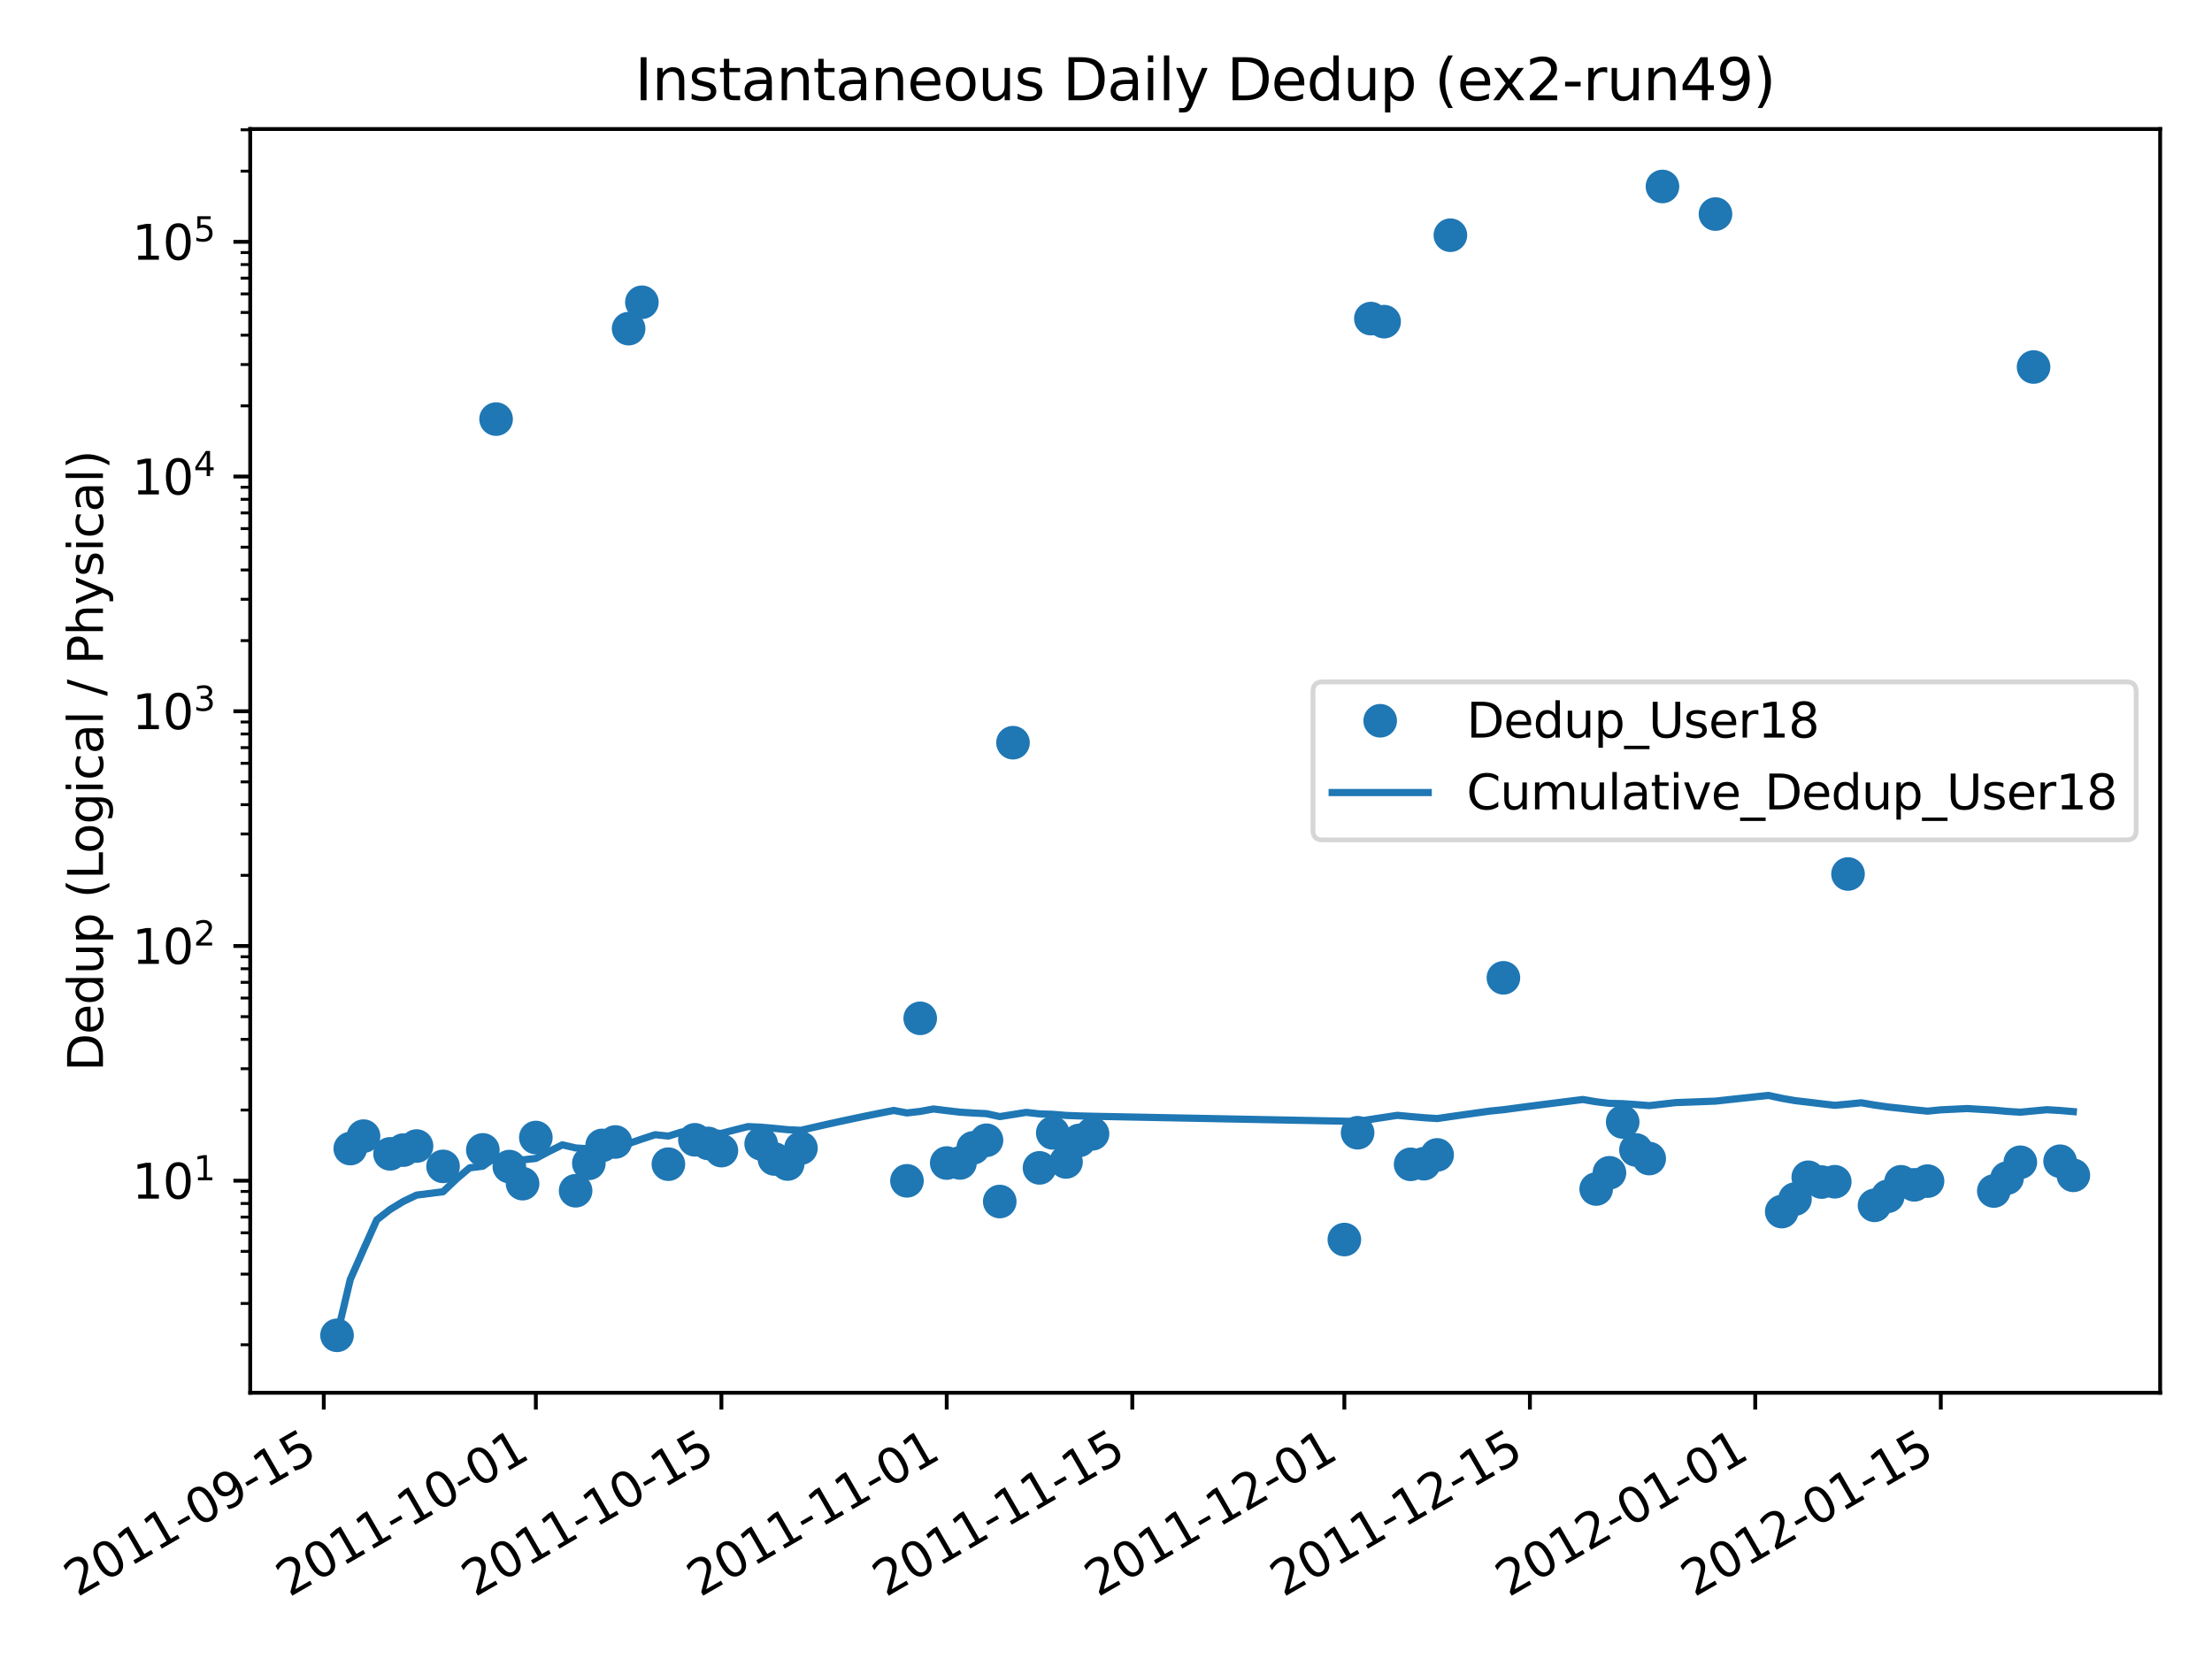 <?xml version="1.0" encoding="utf-8" standalone="no"?>
<!DOCTYPE svg PUBLIC "-//W3C//DTD SVG 1.1//EN"
  "http://www.w3.org/Graphics/SVG/1.1/DTD/svg11.dtd">
<svg height="345.6pt" version="1.1" viewBox="0 0 460.8 345.6" width="460.8pt" xmlns="http://www.w3.org/2000/svg" xmlns:xlink="http://www.w3.org/1999/xlink">
 <defs>
  <style type="text/css">*{stroke-linecap:butt;stroke-linejoin:round;}</style>
 </defs>
 <g id="figure_1">
  <g id="patch_1">
   <path d="M 0 345.6 
L 460.8 345.6 
L 460.8 0 
L 0 0 
z
" style="fill:#ffffff;"/>
  </g>
  <g id="axes_1">
   <g id="patch_2">
    <path d="M 52.124 290.135 
L 450 290.135 
L 450 26.88 
L 52.124 26.88 
z
" style="fill:#ffffff;"/>
   </g>
   <g id="matplotlib.axis_1">
    <g id="xtick_1">
     <g id="line2d_1">
      <defs>
       <path d="M 0 0 
L 0 3.5 
" id="m0514a6c8eb" style="stroke:#000000;stroke-width:0.8;"/>
      </defs>
      <g>
       <use style="stroke:#000000;stroke-width:0.8;" x="67.449" xlink:href="#m0514a6c8eb" y="290.135"/>
      </g>
     </g>
     <g id="text_1">
      <!-- 2011-09-15 -->
      <g transform="translate(16.079 332.774)rotate(-30)scale(0.1 -0.1)">
       <defs>
        <path d="M 1228 531 
L 3431 531 
L 3431 0 
L 469 0 
L 469 531 
Q 828 903 1448 1529 
Q 2069 2156 2228 2338 
Q 2531 2678 2651 2914 
Q 2772 3150 2772 3378 
Q 2772 3750 2511 3984 
Q 2250 4219 1831 4219 
Q 1534 4219 1204 4116 
Q 875 4013 500 3803 
L 500 4441 
Q 881 4594 1212 4672 
Q 1544 4750 1819 4750 
Q 2544 4750 2975 4387 
Q 3406 4025 3406 3419 
Q 3406 3131 3298 2873 
Q 3191 2616 2906 2266 
Q 2828 2175 2409 1742 
Q 1991 1309 1228 531 
z
" id="DejaVuSans-32" transform="scale(0.016)"/>
        <path d="M 2034 4250 
Q 1547 4250 1301 3770 
Q 1056 3291 1056 2328 
Q 1056 1369 1301 889 
Q 1547 409 2034 409 
Q 2525 409 2770 889 
Q 3016 1369 3016 2328 
Q 3016 3291 2770 3770 
Q 2525 4250 2034 4250 
z
M 2034 4750 
Q 2819 4750 3233 4129 
Q 3647 3509 3647 2328 
Q 3647 1150 3233 529 
Q 2819 -91 2034 -91 
Q 1250 -91 836 529 
Q 422 1150 422 2328 
Q 422 3509 836 4129 
Q 1250 4750 2034 4750 
z
" id="DejaVuSans-30" transform="scale(0.016)"/>
        <path d="M 794 531 
L 1825 531 
L 1825 4091 
L 703 3866 
L 703 4441 
L 1819 4666 
L 2450 4666 
L 2450 531 
L 3481 531 
L 3481 0 
L 794 0 
L 794 531 
z
" id="DejaVuSans-31" transform="scale(0.016)"/>
        <path d="M 313 2009 
L 1997 2009 
L 1997 1497 
L 313 1497 
L 313 2009 
z
" id="DejaVuSans-2d" transform="scale(0.016)"/>
        <path d="M 703 97 
L 703 672 
Q 941 559 1184 500 
Q 1428 441 1663 441 
Q 2288 441 2617 861 
Q 2947 1281 2994 2138 
Q 2813 1869 2534 1725 
Q 2256 1581 1919 1581 
Q 1219 1581 811 2004 
Q 403 2428 403 3163 
Q 403 3881 828 4315 
Q 1253 4750 1959 4750 
Q 2769 4750 3195 4129 
Q 3622 3509 3622 2328 
Q 3622 1225 3098 567 
Q 2575 -91 1691 -91 
Q 1453 -91 1209 -44 
Q 966 3 703 97 
z
M 1959 2075 
Q 2384 2075 2632 2365 
Q 2881 2656 2881 3163 
Q 2881 3666 2632 3958 
Q 2384 4250 1959 4250 
Q 1534 4250 1286 3958 
Q 1038 3666 1038 3163 
Q 1038 2656 1286 2365 
Q 1534 2075 1959 2075 
z
" id="DejaVuSans-39" transform="scale(0.016)"/>
        <path d="M 691 4666 
L 3169 4666 
L 3169 4134 
L 1269 4134 
L 1269 2991 
Q 1406 3038 1543 3061 
Q 1681 3084 1819 3084 
Q 2600 3084 3056 2656 
Q 3513 2228 3513 1497 
Q 3513 744 3044 326 
Q 2575 -91 1722 -91 
Q 1428 -91 1123 -41 
Q 819 9 494 109 
L 494 744 
Q 775 591 1075 516 
Q 1375 441 1709 441 
Q 2250 441 2565 725 
Q 2881 1009 2881 1497 
Q 2881 1984 2565 2268 
Q 2250 2553 1709 2553 
Q 1456 2553 1204 2497 
Q 953 2441 691 2322 
L 691 4666 
z
" id="DejaVuSans-35" transform="scale(0.016)"/>
       </defs>
       <use xlink:href="#DejaVuSans-32"/>
       <use x="63.623" xlink:href="#DejaVuSans-30"/>
       <use x="127.246" xlink:href="#DejaVuSans-31"/>
       <use x="190.869" xlink:href="#DejaVuSans-31"/>
       <use x="254.492" xlink:href="#DejaVuSans-2d"/>
       <use x="290.576" xlink:href="#DejaVuSans-30"/>
       <use x="354.199" xlink:href="#DejaVuSans-39"/>
       <use x="417.822" xlink:href="#DejaVuSans-2d"/>
       <use x="453.906" xlink:href="#DejaVuSans-31"/>
       <use x="517.529" xlink:href="#DejaVuSans-35"/>
      </g>
     </g>
    </g>
    <g id="xtick_2">
     <g id="line2d_2">
      <g>
       <use style="stroke:#000000;stroke-width:0.8;" x="111.626" xlink:href="#m0514a6c8eb" y="290.135"/>
      </g>
     </g>
     <g id="text_2">
      <!-- 2011-10-01 -->
      <g transform="translate(60.257 332.774)rotate(-30)scale(0.1 -0.1)">
       <use xlink:href="#DejaVuSans-32"/>
       <use x="63.623" xlink:href="#DejaVuSans-30"/>
       <use x="127.246" xlink:href="#DejaVuSans-31"/>
       <use x="190.869" xlink:href="#DejaVuSans-31"/>
       <use x="254.492" xlink:href="#DejaVuSans-2d"/>
       <use x="290.576" xlink:href="#DejaVuSans-31"/>
       <use x="354.199" xlink:href="#DejaVuSans-30"/>
       <use x="417.822" xlink:href="#DejaVuSans-2d"/>
       <use x="453.906" xlink:href="#DejaVuSans-30"/>
       <use x="517.529" xlink:href="#DejaVuSans-31"/>
      </g>
     </g>
    </g>
    <g id="xtick_3">
     <g id="line2d_3">
      <g>
       <use style="stroke:#000000;stroke-width:0.8;" x="150.282" xlink:href="#m0514a6c8eb" y="290.135"/>
      </g>
     </g>
     <g id="text_3">
      <!-- 2011-10-15 -->
      <g transform="translate(98.912 332.774)rotate(-30)scale(0.1 -0.1)">
       <use xlink:href="#DejaVuSans-32"/>
       <use x="63.623" xlink:href="#DejaVuSans-30"/>
       <use x="127.246" xlink:href="#DejaVuSans-31"/>
       <use x="190.869" xlink:href="#DejaVuSans-31"/>
       <use x="254.492" xlink:href="#DejaVuSans-2d"/>
       <use x="290.576" xlink:href="#DejaVuSans-31"/>
       <use x="354.199" xlink:href="#DejaVuSans-30"/>
       <use x="417.822" xlink:href="#DejaVuSans-2d"/>
       <use x="453.906" xlink:href="#DejaVuSans-31"/>
       <use x="517.529" xlink:href="#DejaVuSans-35"/>
      </g>
     </g>
    </g>
    <g id="xtick_4">
     <g id="line2d_4">
      <g>
       <use style="stroke:#000000;stroke-width:0.8;" x="197.221" xlink:href="#m0514a6c8eb" y="290.135"/>
      </g>
     </g>
     <g id="text_4">
      <!-- 2011-11-01 -->
      <g transform="translate(145.851 332.774)rotate(-30)scale(0.1 -0.1)">
       <use xlink:href="#DejaVuSans-32"/>
       <use x="63.623" xlink:href="#DejaVuSans-30"/>
       <use x="127.246" xlink:href="#DejaVuSans-31"/>
       <use x="190.869" xlink:href="#DejaVuSans-31"/>
       <use x="254.492" xlink:href="#DejaVuSans-2d"/>
       <use x="290.576" xlink:href="#DejaVuSans-31"/>
       <use x="354.199" xlink:href="#DejaVuSans-31"/>
       <use x="417.822" xlink:href="#DejaVuSans-2d"/>
       <use x="453.906" xlink:href="#DejaVuSans-30"/>
       <use x="517.529" xlink:href="#DejaVuSans-31"/>
      </g>
     </g>
    </g>
    <g id="xtick_5">
     <g id="line2d_5">
      <g>
       <use style="stroke:#000000;stroke-width:0.8;" x="235.876" xlink:href="#m0514a6c8eb" y="290.135"/>
      </g>
     </g>
     <g id="text_5">
      <!-- 2011-11-15 -->
      <g transform="translate(184.507 332.774)rotate(-30)scale(0.1 -0.1)">
       <use xlink:href="#DejaVuSans-32"/>
       <use x="63.623" xlink:href="#DejaVuSans-30"/>
       <use x="127.246" xlink:href="#DejaVuSans-31"/>
       <use x="190.869" xlink:href="#DejaVuSans-31"/>
       <use x="254.492" xlink:href="#DejaVuSans-2d"/>
       <use x="290.576" xlink:href="#DejaVuSans-31"/>
       <use x="354.199" xlink:href="#DejaVuSans-31"/>
       <use x="417.822" xlink:href="#DejaVuSans-2d"/>
       <use x="453.906" xlink:href="#DejaVuSans-31"/>
       <use x="517.529" xlink:href="#DejaVuSans-35"/>
      </g>
     </g>
    </g>
    <g id="xtick_6">
     <g id="line2d_6">
      <g>
       <use style="stroke:#000000;stroke-width:0.8;" x="280.054" xlink:href="#m0514a6c8eb" y="290.135"/>
      </g>
     </g>
     <g id="text_6">
      <!-- 2011-12-01 -->
      <g transform="translate(228.684 332.774)rotate(-30)scale(0.1 -0.1)">
       <use xlink:href="#DejaVuSans-32"/>
       <use x="63.623" xlink:href="#DejaVuSans-30"/>
       <use x="127.246" xlink:href="#DejaVuSans-31"/>
       <use x="190.869" xlink:href="#DejaVuSans-31"/>
       <use x="254.492" xlink:href="#DejaVuSans-2d"/>
       <use x="290.576" xlink:href="#DejaVuSans-31"/>
       <use x="354.199" xlink:href="#DejaVuSans-32"/>
       <use x="417.822" xlink:href="#DejaVuSans-2d"/>
       <use x="453.906" xlink:href="#DejaVuSans-30"/>
       <use x="517.529" xlink:href="#DejaVuSans-31"/>
      </g>
     </g>
    </g>
    <g id="xtick_7">
     <g id="line2d_7">
      <g>
       <use style="stroke:#000000;stroke-width:0.8;" x="318.709" xlink:href="#m0514a6c8eb" y="290.135"/>
      </g>
     </g>
     <g id="text_7">
      <!-- 2011-12-15 -->
      <g transform="translate(267.34 332.774)rotate(-30)scale(0.1 -0.1)">
       <use xlink:href="#DejaVuSans-32"/>
       <use x="63.623" xlink:href="#DejaVuSans-30"/>
       <use x="127.246" xlink:href="#DejaVuSans-31"/>
       <use x="190.869" xlink:href="#DejaVuSans-31"/>
       <use x="254.492" xlink:href="#DejaVuSans-2d"/>
       <use x="290.576" xlink:href="#DejaVuSans-31"/>
       <use x="354.199" xlink:href="#DejaVuSans-32"/>
       <use x="417.822" xlink:href="#DejaVuSans-2d"/>
       <use x="453.906" xlink:href="#DejaVuSans-31"/>
       <use x="517.529" xlink:href="#DejaVuSans-35"/>
      </g>
     </g>
    </g>
    <g id="xtick_8">
     <g id="line2d_8">
      <g>
       <use style="stroke:#000000;stroke-width:0.8;" x="365.648" xlink:href="#m0514a6c8eb" y="290.135"/>
      </g>
     </g>
     <g id="text_8">
      <!-- 2012-01-01 -->
      <g transform="translate(314.279 332.774)rotate(-30)scale(0.1 -0.1)">
       <use xlink:href="#DejaVuSans-32"/>
       <use x="63.623" xlink:href="#DejaVuSans-30"/>
       <use x="127.246" xlink:href="#DejaVuSans-31"/>
       <use x="190.869" xlink:href="#DejaVuSans-32"/>
       <use x="254.492" xlink:href="#DejaVuSans-2d"/>
       <use x="290.576" xlink:href="#DejaVuSans-30"/>
       <use x="354.199" xlink:href="#DejaVuSans-31"/>
       <use x="417.822" xlink:href="#DejaVuSans-2d"/>
       <use x="453.906" xlink:href="#DejaVuSans-30"/>
       <use x="517.529" xlink:href="#DejaVuSans-31"/>
      </g>
     </g>
    </g>
    <g id="xtick_9">
     <g id="line2d_9">
      <g>
       <use style="stroke:#000000;stroke-width:0.8;" x="404.304" xlink:href="#m0514a6c8eb" y="290.135"/>
      </g>
     </g>
     <g id="text_9">
      <!-- 2012-01-15 -->
      <g transform="translate(352.934 332.774)rotate(-30)scale(0.1 -0.1)">
       <use xlink:href="#DejaVuSans-32"/>
       <use x="63.623" xlink:href="#DejaVuSans-30"/>
       <use x="127.246" xlink:href="#DejaVuSans-31"/>
       <use x="190.869" xlink:href="#DejaVuSans-32"/>
       <use x="254.492" xlink:href="#DejaVuSans-2d"/>
       <use x="290.576" xlink:href="#DejaVuSans-30"/>
       <use x="354.199" xlink:href="#DejaVuSans-31"/>
       <use x="417.822" xlink:href="#DejaVuSans-2d"/>
       <use x="453.906" xlink:href="#DejaVuSans-31"/>
       <use x="517.529" xlink:href="#DejaVuSans-35"/>
      </g>
     </g>
    </g>
   </g>
   <g id="matplotlib.axis_2">
    <g id="ytick_1">
     <g id="line2d_10">
      <defs>
       <path d="M 0 0 
L -3.5 0 
" id="maf496b3018" style="stroke:#000000;stroke-width:0.8;"/>
      </defs>
      <g>
       <use style="stroke:#000000;stroke-width:0.8;" x="52.124" xlink:href="#maf496b3018" y="245.964"/>
      </g>
     </g>
     <g id="text_10">
      <!-- $\mathdefault{10^{1}}$ -->
      <g transform="translate(27.524 249.764)scale(0.1 -0.1)">
       <use transform="translate(0 0.684)" xlink:href="#DejaVuSans-31"/>
       <use transform="translate(63.623 0.684)" xlink:href="#DejaVuSans-30"/>
       <use transform="translate(128.203 38.966)scale(0.7)" xlink:href="#DejaVuSans-31"/>
      </g>
     </g>
    </g>
    <g id="ytick_2">
     <g id="line2d_11">
      <g>
       <use style="stroke:#000000;stroke-width:0.8;" x="52.124" xlink:href="#maf496b3018" y="197.066"/>
      </g>
     </g>
     <g id="text_11">
      <!-- $\mathdefault{10^{2}}$ -->
      <g transform="translate(27.524 200.866)scale(0.1 -0.1)">
       <use transform="translate(0 0.766)" xlink:href="#DejaVuSans-31"/>
       <use transform="translate(63.623 0.766)" xlink:href="#DejaVuSans-30"/>
       <use transform="translate(128.203 39.047)scale(0.7)" xlink:href="#DejaVuSans-32"/>
      </g>
     </g>
    </g>
    <g id="ytick_3">
     <g id="line2d_12">
      <g>
       <use style="stroke:#000000;stroke-width:0.8;" x="52.124" xlink:href="#maf496b3018" y="148.169"/>
      </g>
     </g>
     <g id="text_12">
      <!-- $\mathdefault{10^{3}}$ -->
      <g transform="translate(27.524 151.968)scale(0.1 -0.1)">
       <defs>
        <path d="M 2597 2516 
Q 3050 2419 3304 2112 
Q 3559 1806 3559 1356 
Q 3559 666 3084 287 
Q 2609 -91 1734 -91 
Q 1441 -91 1130 -33 
Q 819 25 488 141 
L 488 750 
Q 750 597 1062 519 
Q 1375 441 1716 441 
Q 2309 441 2620 675 
Q 2931 909 2931 1356 
Q 2931 1769 2642 2001 
Q 2353 2234 1838 2234 
L 1294 2234 
L 1294 2753 
L 1863 2753 
Q 2328 2753 2575 2939 
Q 2822 3125 2822 3475 
Q 2822 3834 2567 4026 
Q 2313 4219 1838 4219 
Q 1578 4219 1281 4162 
Q 984 4106 628 3988 
L 628 4550 
Q 988 4650 1302 4700 
Q 1616 4750 1894 4750 
Q 2613 4750 3031 4423 
Q 3450 4097 3450 3541 
Q 3450 3153 3228 2886 
Q 3006 2619 2597 2516 
z
" id="DejaVuSans-33" transform="scale(0.016)"/>
       </defs>
       <use transform="translate(0 0.766)" xlink:href="#DejaVuSans-31"/>
       <use transform="translate(63.623 0.766)" xlink:href="#DejaVuSans-30"/>
       <use transform="translate(128.203 39.047)scale(0.7)" xlink:href="#DejaVuSans-33"/>
      </g>
     </g>
    </g>
    <g id="ytick_4">
     <g id="line2d_13">
      <g>
       <use style="stroke:#000000;stroke-width:0.8;" x="52.124" xlink:href="#maf496b3018" y="99.271"/>
      </g>
     </g>
     <g id="text_13">
      <!-- $\mathdefault{10^{4}}$ -->
      <g transform="translate(27.524 103.07)scale(0.1 -0.1)">
       <defs>
        <path d="M 2419 4116 
L 825 1625 
L 2419 1625 
L 2419 4116 
z
M 2253 4666 
L 3047 4666 
L 3047 1625 
L 3713 1625 
L 3713 1100 
L 3047 1100 
L 3047 0 
L 2419 0 
L 2419 1100 
L 313 1100 
L 313 1709 
L 2253 4666 
z
" id="DejaVuSans-34" transform="scale(0.016)"/>
       </defs>
       <use transform="translate(0 0.684)" xlink:href="#DejaVuSans-31"/>
       <use transform="translate(63.623 0.684)" xlink:href="#DejaVuSans-30"/>
       <use transform="translate(128.203 38.966)scale(0.7)" xlink:href="#DejaVuSans-34"/>
      </g>
     </g>
    </g>
    <g id="ytick_5">
     <g id="line2d_14">
      <g>
       <use style="stroke:#000000;stroke-width:0.8;" x="52.124" xlink:href="#maf496b3018" y="50.373"/>
      </g>
     </g>
     <g id="text_14">
      <!-- $\mathdefault{10^{5}}$ -->
      <g transform="translate(27.524 54.172)scale(0.1 -0.1)">
       <use transform="translate(0 0.684)" xlink:href="#DejaVuSans-31"/>
       <use transform="translate(63.623 0.684)" xlink:href="#DejaVuSans-30"/>
       <use transform="translate(128.203 38.966)scale(0.7)" xlink:href="#DejaVuSans-35"/>
      </g>
     </g>
    </g>
    <g id="ytick_6">
     <g id="line2d_15">
      <defs>
       <path d="M 0 0 
L -2 0 
" id="mbe57deb50d" style="stroke:#000000;stroke-width:0.6;"/>
      </defs>
      <g>
       <use style="stroke:#000000;stroke-width:0.6;" x="52.124" xlink:href="#mbe57deb50d" y="280.142"/>
      </g>
     </g>
    </g>
    <g id="ytick_7">
     <g id="line2d_16">
      <g>
       <use style="stroke:#000000;stroke-width:0.6;" x="52.124" xlink:href="#mbe57deb50d" y="271.532"/>
      </g>
     </g>
    </g>
    <g id="ytick_8">
     <g id="line2d_17">
      <g>
       <use style="stroke:#000000;stroke-width:0.6;" x="52.124" xlink:href="#mbe57deb50d" y="265.423"/>
      </g>
     </g>
    </g>
    <g id="ytick_9">
     <g id="line2d_18">
      <g>
       <use style="stroke:#000000;stroke-width:0.6;" x="52.124" xlink:href="#mbe57deb50d" y="260.684"/>
      </g>
     </g>
    </g>
    <g id="ytick_10">
     <g id="line2d_19">
      <g>
       <use style="stroke:#000000;stroke-width:0.6;" x="52.124" xlink:href="#mbe57deb50d" y="256.812"/>
      </g>
     </g>
    </g>
    <g id="ytick_11">
     <g id="line2d_20">
      <g>
       <use style="stroke:#000000;stroke-width:0.6;" x="52.124" xlink:href="#mbe57deb50d" y="253.539"/>
      </g>
     </g>
    </g>
    <g id="ytick_12">
     <g id="line2d_21">
      <g>
       <use style="stroke:#000000;stroke-width:0.6;" x="52.124" xlink:href="#mbe57deb50d" y="250.703"/>
      </g>
     </g>
    </g>
    <g id="ytick_13">
     <g id="line2d_22">
      <g>
       <use style="stroke:#000000;stroke-width:0.6;" x="52.124" xlink:href="#mbe57deb50d" y="248.202"/>
      </g>
     </g>
    </g>
    <g id="ytick_14">
     <g id="line2d_23">
      <g>
       <use style="stroke:#000000;stroke-width:0.6;" x="52.124" xlink:href="#mbe57deb50d" y="231.245"/>
      </g>
     </g>
    </g>
    <g id="ytick_15">
     <g id="line2d_24">
      <g>
       <use style="stroke:#000000;stroke-width:0.6;" x="52.124" xlink:href="#mbe57deb50d" y="222.634"/>
      </g>
     </g>
    </g>
    <g id="ytick_16">
     <g id="line2d_25">
      <g>
       <use style="stroke:#000000;stroke-width:0.6;" x="52.124" xlink:href="#mbe57deb50d" y="216.525"/>
      </g>
     </g>
    </g>
    <g id="ytick_17">
     <g id="line2d_26">
      <g>
       <use style="stroke:#000000;stroke-width:0.6;" x="52.124" xlink:href="#mbe57deb50d" y="211.786"/>
      </g>
     </g>
    </g>
    <g id="ytick_18">
     <g id="line2d_27">
      <g>
       <use style="stroke:#000000;stroke-width:0.6;" x="52.124" xlink:href="#mbe57deb50d" y="207.914"/>
      </g>
     </g>
    </g>
    <g id="ytick_19">
     <g id="line2d_28">
      <g>
       <use style="stroke:#000000;stroke-width:0.6;" x="52.124" xlink:href="#mbe57deb50d" y="204.641"/>
      </g>
     </g>
    </g>
    <g id="ytick_20">
     <g id="line2d_29">
      <g>
       <use style="stroke:#000000;stroke-width:0.6;" x="52.124" xlink:href="#mbe57deb50d" y="201.805"/>
      </g>
     </g>
    </g>
    <g id="ytick_21">
     <g id="line2d_30">
      <g>
       <use style="stroke:#000000;stroke-width:0.6;" x="52.124" xlink:href="#mbe57deb50d" y="199.304"/>
      </g>
     </g>
    </g>
    <g id="ytick_22">
     <g id="line2d_31">
      <g>
       <use style="stroke:#000000;stroke-width:0.6;" x="52.124" xlink:href="#mbe57deb50d" y="182.347"/>
      </g>
     </g>
    </g>
    <g id="ytick_23">
     <g id="line2d_32">
      <g>
       <use style="stroke:#000000;stroke-width:0.6;" x="52.124" xlink:href="#mbe57deb50d" y="173.736"/>
      </g>
     </g>
    </g>
    <g id="ytick_24">
     <g id="line2d_33">
      <g>
       <use style="stroke:#000000;stroke-width:0.6;" x="52.124" xlink:href="#mbe57deb50d" y="167.627"/>
      </g>
     </g>
    </g>
    <g id="ytick_25">
     <g id="line2d_34">
      <g>
       <use style="stroke:#000000;stroke-width:0.6;" x="52.124" xlink:href="#mbe57deb50d" y="162.888"/>
      </g>
     </g>
    </g>
    <g id="ytick_26">
     <g id="line2d_35">
      <g>
       <use style="stroke:#000000;stroke-width:0.6;" x="52.124" xlink:href="#mbe57deb50d" y="159.016"/>
      </g>
     </g>
    </g>
    <g id="ytick_27">
     <g id="line2d_36">
      <g>
       <use style="stroke:#000000;stroke-width:0.6;" x="52.124" xlink:href="#mbe57deb50d" y="155.743"/>
      </g>
     </g>
    </g>
    <g id="ytick_28">
     <g id="line2d_37">
      <g>
       <use style="stroke:#000000;stroke-width:0.6;" x="52.124" xlink:href="#mbe57deb50d" y="152.907"/>
      </g>
     </g>
    </g>
    <g id="ytick_29">
     <g id="line2d_38">
      <g>
       <use style="stroke:#000000;stroke-width:0.6;" x="52.124" xlink:href="#mbe57deb50d" y="150.406"/>
      </g>
     </g>
    </g>
    <g id="ytick_30">
     <g id="line2d_39">
      <g>
       <use style="stroke:#000000;stroke-width:0.6;" x="52.124" xlink:href="#mbe57deb50d" y="133.449"/>
      </g>
     </g>
    </g>
    <g id="ytick_31">
     <g id="line2d_40">
      <g>
       <use style="stroke:#000000;stroke-width:0.6;" x="52.124" xlink:href="#mbe57deb50d" y="124.838"/>
      </g>
     </g>
    </g>
    <g id="ytick_32">
     <g id="line2d_41">
      <g>
       <use style="stroke:#000000;stroke-width:0.6;" x="52.124" xlink:href="#mbe57deb50d" y="118.729"/>
      </g>
     </g>
    </g>
    <g id="ytick_33">
     <g id="line2d_42">
      <g>
       <use style="stroke:#000000;stroke-width:0.6;" x="52.124" xlink:href="#mbe57deb50d" y="113.99"/>
      </g>
     </g>
    </g>
    <g id="ytick_34">
     <g id="line2d_43">
      <g>
       <use style="stroke:#000000;stroke-width:0.6;" x="52.124" xlink:href="#mbe57deb50d" y="110.119"/>
      </g>
     </g>
    </g>
    <g id="ytick_35">
     <g id="line2d_44">
      <g>
       <use style="stroke:#000000;stroke-width:0.6;" x="52.124" xlink:href="#mbe57deb50d" y="106.845"/>
      </g>
     </g>
    </g>
    <g id="ytick_36">
     <g id="line2d_45">
      <g>
       <use style="stroke:#000000;stroke-width:0.6;" x="52.124" xlink:href="#mbe57deb50d" y="104.009"/>
      </g>
     </g>
    </g>
    <g id="ytick_37">
     <g id="line2d_46">
      <g>
       <use style="stroke:#000000;stroke-width:0.6;" x="52.124" xlink:href="#mbe57deb50d" y="101.508"/>
      </g>
     </g>
    </g>
    <g id="ytick_38">
     <g id="line2d_47">
      <g>
       <use style="stroke:#000000;stroke-width:0.6;" x="52.124" xlink:href="#mbe57deb50d" y="84.551"/>
      </g>
     </g>
    </g>
    <g id="ytick_39">
     <g id="line2d_48">
      <g>
       <use style="stroke:#000000;stroke-width:0.6;" x="52.124" xlink:href="#mbe57deb50d" y="75.94"/>
      </g>
     </g>
    </g>
    <g id="ytick_40">
     <g id="line2d_49">
      <g>
       <use style="stroke:#000000;stroke-width:0.6;" x="52.124" xlink:href="#mbe57deb50d" y="69.831"/>
      </g>
     </g>
    </g>
    <g id="ytick_41">
     <g id="line2d_50">
      <g>
       <use style="stroke:#000000;stroke-width:0.6;" x="52.124" xlink:href="#mbe57deb50d" y="65.092"/>
      </g>
     </g>
    </g>
    <g id="ytick_42">
     <g id="line2d_51">
      <g>
       <use style="stroke:#000000;stroke-width:0.6;" x="52.124" xlink:href="#mbe57deb50d" y="61.221"/>
      </g>
     </g>
    </g>
    <g id="ytick_43">
     <g id="line2d_52">
      <g>
       <use style="stroke:#000000;stroke-width:0.6;" x="52.124" xlink:href="#mbe57deb50d" y="57.947"/>
      </g>
     </g>
    </g>
    <g id="ytick_44">
     <g id="line2d_53">
      <g>
       <use style="stroke:#000000;stroke-width:0.6;" x="52.124" xlink:href="#mbe57deb50d" y="55.111"/>
      </g>
     </g>
    </g>
    <g id="ytick_45">
     <g id="line2d_54">
      <g>
       <use style="stroke:#000000;stroke-width:0.6;" x="52.124" xlink:href="#mbe57deb50d" y="52.61"/>
      </g>
     </g>
    </g>
    <g id="ytick_46">
     <g id="line2d_55">
      <g>
       <use style="stroke:#000000;stroke-width:0.6;" x="52.124" xlink:href="#mbe57deb50d" y="35.653"/>
      </g>
     </g>
    </g>
    <g id="ytick_47">
     <g id="line2d_56">
      <g>
       <use style="stroke:#000000;stroke-width:0.6;" x="52.124" xlink:href="#mbe57deb50d" y="27.043"/>
      </g>
     </g>
    </g>
    <g id="text_15">
     <!-- Dedup (Logical / Physical) -->
     <g transform="translate(21.445 223.167)rotate(-90)scale(0.1 -0.1)">
      <defs>
       <path d="M 1259 4147 
L 1259 519 
L 2022 519 
Q 2988 519 3436 956 
Q 3884 1394 3884 2338 
Q 3884 3275 3436 3711 
Q 2988 4147 2022 4147 
L 1259 4147 
z
M 628 4666 
L 1925 4666 
Q 3281 4666 3915 4102 
Q 4550 3538 4550 2338 
Q 4550 1131 3912 565 
Q 3275 0 1925 0 
L 628 0 
L 628 4666 
z
" id="DejaVuSans-44" transform="scale(0.016)"/>
       <path d="M 3597 1894 
L 3597 1613 
L 953 1613 
Q 991 1019 1311 708 
Q 1631 397 2203 397 
Q 2534 397 2845 478 
Q 3156 559 3463 722 
L 3463 178 
Q 3153 47 2828 -22 
Q 2503 -91 2169 -91 
Q 1331 -91 842 396 
Q 353 884 353 1716 
Q 353 2575 817 3079 
Q 1281 3584 2069 3584 
Q 2775 3584 3186 3129 
Q 3597 2675 3597 1894 
z
M 3022 2063 
Q 3016 2534 2758 2815 
Q 2500 3097 2075 3097 
Q 1594 3097 1305 2825 
Q 1016 2553 972 2059 
L 3022 2063 
z
" id="DejaVuSans-65" transform="scale(0.016)"/>
       <path d="M 2906 2969 
L 2906 4863 
L 3481 4863 
L 3481 0 
L 2906 0 
L 2906 525 
Q 2725 213 2448 61 
Q 2172 -91 1784 -91 
Q 1150 -91 751 415 
Q 353 922 353 1747 
Q 353 2572 751 3078 
Q 1150 3584 1784 3584 
Q 2172 3584 2448 3432 
Q 2725 3281 2906 2969 
z
M 947 1747 
Q 947 1113 1208 752 
Q 1469 391 1925 391 
Q 2381 391 2643 752 
Q 2906 1113 2906 1747 
Q 2906 2381 2643 2742 
Q 2381 3103 1925 3103 
Q 1469 3103 1208 2742 
Q 947 2381 947 1747 
z
" id="DejaVuSans-64" transform="scale(0.016)"/>
       <path d="M 544 1381 
L 544 3500 
L 1119 3500 
L 1119 1403 
Q 1119 906 1312 657 
Q 1506 409 1894 409 
Q 2359 409 2629 706 
Q 2900 1003 2900 1516 
L 2900 3500 
L 3475 3500 
L 3475 0 
L 2900 0 
L 2900 538 
Q 2691 219 2414 64 
Q 2138 -91 1772 -91 
Q 1169 -91 856 284 
Q 544 659 544 1381 
z
M 1991 3584 
L 1991 3584 
z
" id="DejaVuSans-75" transform="scale(0.016)"/>
       <path d="M 1159 525 
L 1159 -1331 
L 581 -1331 
L 581 3500 
L 1159 3500 
L 1159 2969 
Q 1341 3281 1617 3432 
Q 1894 3584 2278 3584 
Q 2916 3584 3314 3078 
Q 3713 2572 3713 1747 
Q 3713 922 3314 415 
Q 2916 -91 2278 -91 
Q 1894 -91 1617 61 
Q 1341 213 1159 525 
z
M 3116 1747 
Q 3116 2381 2855 2742 
Q 2594 3103 2138 3103 
Q 1681 3103 1420 2742 
Q 1159 2381 1159 1747 
Q 1159 1113 1420 752 
Q 1681 391 2138 391 
Q 2594 391 2855 752 
Q 3116 1113 3116 1747 
z
" id="DejaVuSans-70" transform="scale(0.016)"/>
       <path id="DejaVuSans-20" transform="scale(0.016)"/>
       <path d="M 1984 4856 
Q 1566 4138 1362 3434 
Q 1159 2731 1159 2009 
Q 1159 1288 1364 580 
Q 1569 -128 1984 -844 
L 1484 -844 
Q 1016 -109 783 600 
Q 550 1309 550 2009 
Q 550 2706 781 3412 
Q 1013 4119 1484 4856 
L 1984 4856 
z
" id="DejaVuSans-28" transform="scale(0.016)"/>
       <path d="M 628 4666 
L 1259 4666 
L 1259 531 
L 3531 531 
L 3531 0 
L 628 0 
L 628 4666 
z
" id="DejaVuSans-4c" transform="scale(0.016)"/>
       <path d="M 1959 3097 
Q 1497 3097 1228 2736 
Q 959 2375 959 1747 
Q 959 1119 1226 758 
Q 1494 397 1959 397 
Q 2419 397 2687 759 
Q 2956 1122 2956 1747 
Q 2956 2369 2687 2733 
Q 2419 3097 1959 3097 
z
M 1959 3584 
Q 2709 3584 3137 3096 
Q 3566 2609 3566 1747 
Q 3566 888 3137 398 
Q 2709 -91 1959 -91 
Q 1206 -91 779 398 
Q 353 888 353 1747 
Q 353 2609 779 3096 
Q 1206 3584 1959 3584 
z
" id="DejaVuSans-6f" transform="scale(0.016)"/>
       <path d="M 2906 1791 
Q 2906 2416 2648 2759 
Q 2391 3103 1925 3103 
Q 1463 3103 1205 2759 
Q 947 2416 947 1791 
Q 947 1169 1205 825 
Q 1463 481 1925 481 
Q 2391 481 2648 825 
Q 2906 1169 2906 1791 
z
M 3481 434 
Q 3481 -459 3084 -895 
Q 2688 -1331 1869 -1331 
Q 1566 -1331 1297 -1286 
Q 1028 -1241 775 -1147 
L 775 -588 
Q 1028 -725 1275 -790 
Q 1522 -856 1778 -856 
Q 2344 -856 2625 -561 
Q 2906 -266 2906 331 
L 2906 616 
Q 2728 306 2450 153 
Q 2172 0 1784 0 
Q 1141 0 747 490 
Q 353 981 353 1791 
Q 353 2603 747 3093 
Q 1141 3584 1784 3584 
Q 2172 3584 2450 3431 
Q 2728 3278 2906 2969 
L 2906 3500 
L 3481 3500 
L 3481 434 
z
" id="DejaVuSans-67" transform="scale(0.016)"/>
       <path d="M 603 3500 
L 1178 3500 
L 1178 0 
L 603 0 
L 603 3500 
z
M 603 4863 
L 1178 4863 
L 1178 4134 
L 603 4134 
L 603 4863 
z
" id="DejaVuSans-69" transform="scale(0.016)"/>
       <path d="M 3122 3366 
L 3122 2828 
Q 2878 2963 2633 3030 
Q 2388 3097 2138 3097 
Q 1578 3097 1268 2742 
Q 959 2388 959 1747 
Q 959 1106 1268 751 
Q 1578 397 2138 397 
Q 2388 397 2633 464 
Q 2878 531 3122 666 
L 3122 134 
Q 2881 22 2623 -34 
Q 2366 -91 2075 -91 
Q 1284 -91 818 406 
Q 353 903 353 1747 
Q 353 2603 823 3093 
Q 1294 3584 2113 3584 
Q 2378 3584 2631 3529 
Q 2884 3475 3122 3366 
z
" id="DejaVuSans-63" transform="scale(0.016)"/>
       <path d="M 2194 1759 
Q 1497 1759 1228 1600 
Q 959 1441 959 1056 
Q 959 750 1161 570 
Q 1363 391 1709 391 
Q 2188 391 2477 730 
Q 2766 1069 2766 1631 
L 2766 1759 
L 2194 1759 
z
M 3341 1997 
L 3341 0 
L 2766 0 
L 2766 531 
Q 2569 213 2275 61 
Q 1981 -91 1556 -91 
Q 1019 -91 701 211 
Q 384 513 384 1019 
Q 384 1609 779 1909 
Q 1175 2209 1959 2209 
L 2766 2209 
L 2766 2266 
Q 2766 2663 2505 2880 
Q 2244 3097 1772 3097 
Q 1472 3097 1187 3025 
Q 903 2953 641 2809 
L 641 3341 
Q 956 3463 1253 3523 
Q 1550 3584 1831 3584 
Q 2591 3584 2966 3190 
Q 3341 2797 3341 1997 
z
" id="DejaVuSans-61" transform="scale(0.016)"/>
       <path d="M 603 4863 
L 1178 4863 
L 1178 0 
L 603 0 
L 603 4863 
z
" id="DejaVuSans-6c" transform="scale(0.016)"/>
       <path d="M 1625 4666 
L 2156 4666 
L 531 -594 
L 0 -594 
L 1625 4666 
z
" id="DejaVuSans-2f" transform="scale(0.016)"/>
       <path d="M 1259 4147 
L 1259 2394 
L 2053 2394 
Q 2494 2394 2734 2622 
Q 2975 2850 2975 3272 
Q 2975 3691 2734 3919 
Q 2494 4147 2053 4147 
L 1259 4147 
z
M 628 4666 
L 2053 4666 
Q 2838 4666 3239 4311 
Q 3641 3956 3641 3272 
Q 3641 2581 3239 2228 
Q 2838 1875 2053 1875 
L 1259 1875 
L 1259 0 
L 628 0 
L 628 4666 
z
" id="DejaVuSans-50" transform="scale(0.016)"/>
       <path d="M 3513 2113 
L 3513 0 
L 2938 0 
L 2938 2094 
Q 2938 2591 2744 2837 
Q 2550 3084 2163 3084 
Q 1697 3084 1428 2787 
Q 1159 2491 1159 1978 
L 1159 0 
L 581 0 
L 581 4863 
L 1159 4863 
L 1159 2956 
Q 1366 3272 1645 3428 
Q 1925 3584 2291 3584 
Q 2894 3584 3203 3211 
Q 3513 2838 3513 2113 
z
" id="DejaVuSans-68" transform="scale(0.016)"/>
       <path d="M 2059 -325 
Q 1816 -950 1584 -1140 
Q 1353 -1331 966 -1331 
L 506 -1331 
L 506 -850 
L 844 -850 
Q 1081 -850 1212 -737 
Q 1344 -625 1503 -206 
L 1606 56 
L 191 3500 
L 800 3500 
L 1894 763 
L 2988 3500 
L 3597 3500 
L 2059 -325 
z
" id="DejaVuSans-79" transform="scale(0.016)"/>
       <path d="M 2834 3397 
L 2834 2853 
Q 2591 2978 2328 3040 
Q 2066 3103 1784 3103 
Q 1356 3103 1142 2972 
Q 928 2841 928 2578 
Q 928 2378 1081 2264 
Q 1234 2150 1697 2047 
L 1894 2003 
Q 2506 1872 2764 1633 
Q 3022 1394 3022 966 
Q 3022 478 2636 193 
Q 2250 -91 1575 -91 
Q 1294 -91 989 -36 
Q 684 19 347 128 
L 347 722 
Q 666 556 975 473 
Q 1284 391 1588 391 
Q 1994 391 2212 530 
Q 2431 669 2431 922 
Q 2431 1156 2273 1281 
Q 2116 1406 1581 1522 
L 1381 1569 
Q 847 1681 609 1914 
Q 372 2147 372 2553 
Q 372 3047 722 3315 
Q 1072 3584 1716 3584 
Q 2034 3584 2315 3537 
Q 2597 3491 2834 3397 
z
" id="DejaVuSans-73" transform="scale(0.016)"/>
       <path d="M 513 4856 
L 1013 4856 
Q 1481 4119 1714 3412 
Q 1947 2706 1947 2009 
Q 1947 1309 1714 600 
Q 1481 -109 1013 -844 
L 513 -844 
Q 928 -128 1133 580 
Q 1338 1288 1338 2009 
Q 1338 2731 1133 3434 
Q 928 4138 513 4856 
z
" id="DejaVuSans-29" transform="scale(0.016)"/>
      </defs>
      <use xlink:href="#DejaVuSans-44"/>
      <use x="77.002" xlink:href="#DejaVuSans-65"/>
      <use x="138.525" xlink:href="#DejaVuSans-64"/>
      <use x="202.002" xlink:href="#DejaVuSans-75"/>
      <use x="265.381" xlink:href="#DejaVuSans-70"/>
      <use x="328.857" xlink:href="#DejaVuSans-20"/>
      <use x="360.645" xlink:href="#DejaVuSans-28"/>
      <use x="399.658" xlink:href="#DejaVuSans-4c"/>
      <use x="453.621" xlink:href="#DejaVuSans-6f"/>
      <use x="514.803" xlink:href="#DejaVuSans-67"/>
      <use x="578.279" xlink:href="#DejaVuSans-69"/>
      <use x="606.062" xlink:href="#DejaVuSans-63"/>
      <use x="661.043" xlink:href="#DejaVuSans-61"/>
      <use x="722.322" xlink:href="#DejaVuSans-6c"/>
      <use x="750.105" xlink:href="#DejaVuSans-20"/>
      <use x="781.893" xlink:href="#DejaVuSans-2f"/>
      <use x="815.584" xlink:href="#DejaVuSans-20"/>
      <use x="847.371" xlink:href="#DejaVuSans-50"/>
      <use x="907.674" xlink:href="#DejaVuSans-68"/>
      <use x="971.053" xlink:href="#DejaVuSans-79"/>
      <use x="1030.232" xlink:href="#DejaVuSans-73"/>
      <use x="1082.332" xlink:href="#DejaVuSans-69"/>
      <use x="1110.115" xlink:href="#DejaVuSans-63"/>
      <use x="1165.096" xlink:href="#DejaVuSans-61"/>
      <use x="1226.375" xlink:href="#DejaVuSans-6c"/>
      <use x="1254.158" xlink:href="#DejaVuSans-29"/>
     </g>
    </g>
   </g>
   <g id="line2d_57">
    <defs>
     <path d="M 0 3 
C 0.796 3 1.559 2.684 2.121 2.121 
C 2.684 1.559 3 0.796 3 0 
C 3 -0.796 2.684 -1.559 2.121 -2.121 
C 1.559 -2.684 0.796 -3 0 -3 
C -0.796 -3 -1.559 -2.684 -2.121 -2.121 
C -2.684 -1.559 -3 -0.796 -3 0 
C -3 0.796 -2.684 1.559 -2.121 2.121 
C -1.559 2.684 -0.796 3 0 3 
z
" id="m3fc9d5bd79" style="stroke:#1f77b4;"/>
    </defs>
    <g clip-path="url(#pa545dc093c)">
     <use style="fill:#1f77b4;stroke:#1f77b4;" x="70.21" xlink:href="#m3fc9d5bd79" y="278.169"/>
     <use style="fill:#1f77b4;stroke:#1f77b4;" x="72.971" xlink:href="#m3fc9d5bd79" y="239.268"/>
     <use style="fill:#1f77b4;stroke:#1f77b4;" x="75.732" xlink:href="#m3fc9d5bd79" y="236.682"/>
     <use style="fill:#1f77b4;stroke:#1f77b4;" x="81.254" xlink:href="#m3fc9d5bd79" y="240.369"/>
     <use style="fill:#1f77b4;stroke:#1f77b4;" x="84.015" xlink:href="#m3fc9d5bd79" y="239.588"/>
     <use style="fill:#1f77b4;stroke:#1f77b4;" x="86.776" xlink:href="#m3fc9d5bd79" y="238.742"/>
     <use style="fill:#1f77b4;stroke:#1f77b4;" x="92.299" xlink:href="#m3fc9d5bd79" y="242.98"/>
     <use style="fill:#1f77b4;stroke:#1f77b4;" x="100.582" xlink:href="#m3fc9d5bd79" y="239.542"/>
     <use style="fill:#1f77b4;stroke:#1f77b4;" x="103.343" xlink:href="#m3fc9d5bd79" y="87.307"/>
     <use style="fill:#1f77b4;stroke:#1f77b4;" x="106.104" xlink:href="#m3fc9d5bd79" y="243.021"/>
     <use style="fill:#1f77b4;stroke:#1f77b4;" x="108.865" xlink:href="#m3fc9d5bd79" y="246.577"/>
     <use style="fill:#1f77b4;stroke:#1f77b4;" x="111.626" xlink:href="#m3fc9d5bd79" y="236.969"/>
     <use style="fill:#1f77b4;stroke:#1f77b4;" x="119.91" xlink:href="#m3fc9d5bd79" y="248.055"/>
     <use style="fill:#1f77b4;stroke:#1f77b4;" x="122.671" xlink:href="#m3fc9d5bd79" y="242.344"/>
     <use style="fill:#1f77b4;stroke:#1f77b4;" x="125.432" xlink:href="#m3fc9d5bd79" y="238.609"/>
     <use style="fill:#1f77b4;stroke:#1f77b4;" x="128.193" xlink:href="#m3fc9d5bd79" y="237.895"/>
     <use style="fill:#1f77b4;stroke:#1f77b4;" x="130.954" xlink:href="#m3fc9d5bd79" y="68.461"/>
     <use style="fill:#1f77b4;stroke:#1f77b4;" x="133.715" xlink:href="#m3fc9d5bd79" y="62.97"/>
     <use style="fill:#1f77b4;stroke:#1f77b4;" x="139.237" xlink:href="#m3fc9d5bd79" y="242.519"/>
     <use style="fill:#1f77b4;stroke:#1f77b4;" x="144.76" xlink:href="#m3fc9d5bd79" y="237.445"/>
     <use style="fill:#1f77b4;stroke:#1f77b4;" x="147.521" xlink:href="#m3fc9d5bd79" y="238.195"/>
     <use style="fill:#1f77b4;stroke:#1f77b4;" x="150.282" xlink:href="#m3fc9d5bd79" y="239.691"/>
     <use style="fill:#1f77b4;stroke:#1f77b4;" x="158.565" xlink:href="#m3fc9d5bd79" y="238.282"/>
     <use style="fill:#1f77b4;stroke:#1f77b4;" x="161.326" xlink:href="#m3fc9d5bd79" y="241.438"/>
     <use style="fill:#1f77b4;stroke:#1f77b4;" x="164.087" xlink:href="#m3fc9d5bd79" y="242.485"/>
     <use style="fill:#1f77b4;stroke:#1f77b4;" x="166.848" xlink:href="#m3fc9d5bd79" y="239.179"/>
     <use style="fill:#1f77b4;stroke:#1f77b4;" x="188.937" xlink:href="#m3fc9d5bd79" y="245.989"/>
     <use style="fill:#1f77b4;stroke:#1f77b4;" x="191.698" xlink:href="#m3fc9d5bd79" y="212.137"/>
     <use style="fill:#1f77b4;stroke:#1f77b4;" x="197.221" xlink:href="#m3fc9d5bd79" y="242.282"/>
     <use style="fill:#1f77b4;stroke:#1f77b4;" x="199.982" xlink:href="#m3fc9d5bd79" y="242.26"/>
     <use style="fill:#1f77b4;stroke:#1f77b4;" x="202.743" xlink:href="#m3fc9d5bd79" y="239.114"/>
     <use style="fill:#1f77b4;stroke:#1f77b4;" x="205.504" xlink:href="#m3fc9d5bd79" y="237.536"/>
     <use style="fill:#1f77b4;stroke:#1f77b4;" x="208.265" xlink:href="#m3fc9d5bd79" y="250.3"/>
     <use style="fill:#1f77b4;stroke:#1f77b4;" x="211.026" xlink:href="#m3fc9d5bd79" y="154.717"/>
     <use style="fill:#1f77b4;stroke:#1f77b4;" x="216.548" xlink:href="#m3fc9d5bd79" y="243.289"/>
     <use style="fill:#1f77b4;stroke:#1f77b4;" x="219.31" xlink:href="#m3fc9d5bd79" y="236.002"/>
     <use style="fill:#1f77b4;stroke:#1f77b4;" x="222.071" xlink:href="#m3fc9d5bd79" y="242.056"/>
     <use style="fill:#1f77b4;stroke:#1f77b4;" x="224.832" xlink:href="#m3fc9d5bd79" y="237.569"/>
     <use style="fill:#1f77b4;stroke:#1f77b4;" x="227.593" xlink:href="#m3fc9d5bd79" y="236.19"/>
     <use style="fill:#1f77b4;stroke:#1f77b4;" x="280.054" xlink:href="#m3fc9d5bd79" y="258.222"/>
     <use style="fill:#1f77b4;stroke:#1f77b4;" x="282.815" xlink:href="#m3fc9d5bd79" y="235.971"/>
     <use style="fill:#1f77b4;stroke:#1f77b4;" x="285.576" xlink:href="#m3fc9d5bd79" y="66.368"/>
     <use style="fill:#1f77b4;stroke:#1f77b4;" x="288.337" xlink:href="#m3fc9d5bd79" y="67.006"/>
     <use style="fill:#1f77b4;stroke:#1f77b4;" x="293.859" xlink:href="#m3fc9d5bd79" y="242.551"/>
     <use style="fill:#1f77b4;stroke:#1f77b4;" x="296.621" xlink:href="#m3fc9d5bd79" y="242.421"/>
     <use style="fill:#1f77b4;stroke:#1f77b4;" x="299.382" xlink:href="#m3fc9d5bd79" y="240.59"/>
     <use style="fill:#1f77b4;stroke:#1f77b4;" x="302.143" xlink:href="#m3fc9d5bd79" y="48.999"/>
     <use style="fill:#1f77b4;stroke:#1f77b4;" x="313.187" xlink:href="#m3fc9d5bd79" y="203.697"/>
     <use style="fill:#1f77b4;stroke:#1f77b4;" x="332.515" xlink:href="#m3fc9d5bd79" y="247.692"/>
     <use style="fill:#1f77b4;stroke:#1f77b4;" x="335.276" xlink:href="#m3fc9d5bd79" y="244.312"/>
     <use style="fill:#1f77b4;stroke:#1f77b4;" x="338.037" xlink:href="#m3fc9d5bd79" y="233.72"/>
     <use style="fill:#1f77b4;stroke:#1f77b4;" x="340.798" xlink:href="#m3fc9d5bd79" y="239.556"/>
     <use style="fill:#1f77b4;stroke:#1f77b4;" x="343.559" xlink:href="#m3fc9d5bd79" y="241.349"/>
     <use style="fill:#1f77b4;stroke:#1f77b4;" x="346.32" xlink:href="#m3fc9d5bd79" y="38.846"/>
     <use style="fill:#1f77b4;stroke:#1f77b4;" x="357.365" xlink:href="#m3fc9d5bd79" y="44.593"/>
     <use style="fill:#1f77b4;stroke:#1f77b4;" x="371.17" xlink:href="#m3fc9d5bd79" y="252.394"/>
     <use style="fill:#1f77b4;stroke:#1f77b4;" x="373.932" xlink:href="#m3fc9d5bd79" y="249.787"/>
     <use style="fill:#1f77b4;stroke:#1f77b4;" x="376.693" xlink:href="#m3fc9d5bd79" y="245.246"/>
     <use style="fill:#1f77b4;stroke:#1f77b4;" x="379.454" xlink:href="#m3fc9d5bd79" y="246.246"/>
     <use style="fill:#1f77b4;stroke:#1f77b4;" x="382.215" xlink:href="#m3fc9d5bd79" y="246.18"/>
     <use style="fill:#1f77b4;stroke:#1f77b4;" x="384.976" xlink:href="#m3fc9d5bd79" y="182.069"/>
     <use style="fill:#1f77b4;stroke:#1f77b4;" x="390.498" xlink:href="#m3fc9d5bd79" y="251.092"/>
     <use style="fill:#1f77b4;stroke:#1f77b4;" x="393.259" xlink:href="#m3fc9d5bd79" y="249.209"/>
     <use style="fill:#1f77b4;stroke:#1f77b4;" x="396.02" xlink:href="#m3fc9d5bd79" y="246.191"/>
     <use style="fill:#1f77b4;stroke:#1f77b4;" x="398.781" xlink:href="#m3fc9d5bd79" y="246.822"/>
     <use style="fill:#1f77b4;stroke:#1f77b4;" x="401.543" xlink:href="#m3fc9d5bd79" y="246.049"/>
     <use style="fill:#1f77b4;stroke:#1f77b4;" x="415.348" xlink:href="#m3fc9d5bd79" y="248.109"/>
     <use style="fill:#1f77b4;stroke:#1f77b4;" x="418.109" xlink:href="#m3fc9d5bd79" y="245.417"/>
     <use style="fill:#1f77b4;stroke:#1f77b4;" x="420.87" xlink:href="#m3fc9d5bd79" y="242.121"/>
     <use style="fill:#1f77b4;stroke:#1f77b4;" x="423.631" xlink:href="#m3fc9d5bd79" y="76.458"/>
     <use style="fill:#1f77b4;stroke:#1f77b4;" x="429.154" xlink:href="#m3fc9d5bd79" y="241.906"/>
     <use style="fill:#1f77b4;stroke:#1f77b4;" x="431.915" xlink:href="#m3fc9d5bd79" y="244.841"/>
    </g>
   </g>
   <g id="line2d_58">
    <path clip-path="url(#pa545dc093c)" d="M 70.21 278.169 
L 72.971 266.525 
L 75.732 260.287 
L 78.493 254.115 
L 81.254 251.961 
L 84.015 250.281 
L 86.776 248.961 
L 92.299 248.261 
L 95.06 245.627 
L 97.821 243.284 
L 100.582 242.948 
L 103.343 240.979 
L 106.104 241.153 
L 108.865 241.626 
L 111.626 241.326 
L 114.387 239.86 
L 117.149 238.49 
L 119.91 239.136 
L 122.671 239.321 
L 125.432 239.287 
L 128.193 239.223 
L 130.954 238.232 
L 133.715 237.286 
L 136.476 236.379 
L 139.237 236.669 
L 141.999 235.816 
L 144.76 235.881 
L 147.521 235.966 
L 150.282 236.106 
L 153.043 235.388 
L 155.804 234.694 
L 158.565 234.818 
L 161.326 235.061 
L 164.087 235.334 
L 166.848 235.463 
L 169.61 234.82 
L 172.371 234.196 
L 175.132 233.59 
L 177.893 233.001 
L 180.654 232.427 
L 183.415 231.869 
L 186.176 231.325 
L 188.937 231.843 
L 191.698 231.529 
L 194.46 231.021 
L 197.221 231.362 
L 199.982 231.682 
L 202.743 231.863 
L 205.504 231.995 
L 208.265 232.607 
L 211.026 232.169 
L 213.787 231.73 
L 216.548 232.042 
L 219.31 232.13 
L 222.071 232.359 
L 224.832 232.465 
L 227.593 232.538 
L 280.054 233.565 
L 282.815 233.617 
L 285.576 233.184 
L 288.337 232.76 
L 291.098 232.344 
L 293.859 232.598 
L 296.621 232.836 
L 299.382 233.014 
L 302.143 232.613 
L 304.904 232.218 
L 307.665 231.831 
L 310.426 231.451 
L 313.187 231.177 
L 315.948 230.807 
L 318.709 230.444 
L 321.47 230.086 
L 324.232 229.735 
L 326.993 229.389 
L 329.754 229.048 
L 332.515 229.517 
L 335.276 229.849 
L 338.037 229.915 
L 340.798 230.1 
L 343.559 230.322 
L 346.32 230.005 
L 349.082 229.692 
L 357.365 229.384 
L 360.126 229.08 
L 362.887 228.781 
L 365.648 228.486 
L 368.409 228.195 
L 371.17 228.797 
L 373.932 229.281 
L 376.693 229.601 
L 379.454 229.935 
L 382.215 230.256 
L 384.976 230.006 
L 387.737 229.73 
L 390.498 230.203 
L 393.259 230.597 
L 396.02 230.892 
L 398.781 231.198 
L 401.543 231.472 
L 404.304 231.201 
L 409.826 230.933 
L 415.348 231.266 
L 418.109 231.519 
L 420.87 231.689 
L 423.631 231.428 
L 426.393 231.17 
L 429.154 231.337 
L 431.915 231.567 
" style="fill:none;stroke:#1f77b4;stroke-linecap:square;stroke-width:1.5;"/>
   </g>
   <g id="patch_3">
    <path d="M 52.124 290.135 
L 52.124 26.88 
" style="fill:none;stroke:#000000;stroke-linecap:square;stroke-linejoin:miter;stroke-width:0.8;"/>
   </g>
   <g id="patch_4">
    <path d="M 450 290.135 
L 450 26.88 
" style="fill:none;stroke:#000000;stroke-linecap:square;stroke-linejoin:miter;stroke-width:0.8;"/>
   </g>
   <g id="patch_5">
    <path d="M 52.124 290.135 
L 450 290.135 
" style="fill:none;stroke:#000000;stroke-linecap:square;stroke-linejoin:miter;stroke-width:0.8;"/>
   </g>
   <g id="patch_6">
    <path d="M 52.124 26.88 
L 450 26.88 
" style="fill:none;stroke:#000000;stroke-linecap:square;stroke-linejoin:miter;stroke-width:0.8;"/>
   </g>
   <g id="text_16">
    <!-- Instantaneous Daily Dedup (ex2-run49) -->
    <g transform="translate(132.266 20.88)scale(0.12 -0.12)">
     <defs>
      <path d="M 628 4666 
L 1259 4666 
L 1259 0 
L 628 0 
L 628 4666 
z
" id="DejaVuSans-49" transform="scale(0.016)"/>
      <path d="M 3513 2113 
L 3513 0 
L 2938 0 
L 2938 2094 
Q 2938 2591 2744 2837 
Q 2550 3084 2163 3084 
Q 1697 3084 1428 2787 
Q 1159 2491 1159 1978 
L 1159 0 
L 581 0 
L 581 3500 
L 1159 3500 
L 1159 2956 
Q 1366 3272 1645 3428 
Q 1925 3584 2291 3584 
Q 2894 3584 3203 3211 
Q 3513 2838 3513 2113 
z
" id="DejaVuSans-6e" transform="scale(0.016)"/>
      <path d="M 1172 4494 
L 1172 3500 
L 2356 3500 
L 2356 3053 
L 1172 3053 
L 1172 1153 
Q 1172 725 1289 603 
Q 1406 481 1766 481 
L 2356 481 
L 2356 0 
L 1766 0 
Q 1100 0 847 248 
Q 594 497 594 1153 
L 594 3053 
L 172 3053 
L 172 3500 
L 594 3500 
L 594 4494 
L 1172 4494 
z
" id="DejaVuSans-74" transform="scale(0.016)"/>
      <path d="M 3513 3500 
L 2247 1797 
L 3578 0 
L 2900 0 
L 1881 1375 
L 863 0 
L 184 0 
L 1544 1831 
L 300 3500 
L 978 3500 
L 1906 2253 
L 2834 3500 
L 3513 3500 
z
" id="DejaVuSans-78" transform="scale(0.016)"/>
      <path d="M 2631 2963 
Q 2534 3019 2420 3045 
Q 2306 3072 2169 3072 
Q 1681 3072 1420 2755 
Q 1159 2438 1159 1844 
L 1159 0 
L 581 0 
L 581 3500 
L 1159 3500 
L 1159 2956 
Q 1341 3275 1631 3429 
Q 1922 3584 2338 3584 
Q 2397 3584 2469 3576 
Q 2541 3569 2628 3553 
L 2631 2963 
z
" id="DejaVuSans-72" transform="scale(0.016)"/>
     </defs>
     <use xlink:href="#DejaVuSans-49"/>
     <use x="29.492" xlink:href="#DejaVuSans-6e"/>
     <use x="92.871" xlink:href="#DejaVuSans-73"/>
     <use x="144.971" xlink:href="#DejaVuSans-74"/>
     <use x="184.18" xlink:href="#DejaVuSans-61"/>
     <use x="245.459" xlink:href="#DejaVuSans-6e"/>
     <use x="308.838" xlink:href="#DejaVuSans-74"/>
     <use x="348.047" xlink:href="#DejaVuSans-61"/>
     <use x="409.326" xlink:href="#DejaVuSans-6e"/>
     <use x="472.705" xlink:href="#DejaVuSans-65"/>
     <use x="534.229" xlink:href="#DejaVuSans-6f"/>
     <use x="595.41" xlink:href="#DejaVuSans-75"/>
     <use x="658.789" xlink:href="#DejaVuSans-73"/>
     <use x="710.889" xlink:href="#DejaVuSans-20"/>
     <use x="742.676" xlink:href="#DejaVuSans-44"/>
     <use x="819.678" xlink:href="#DejaVuSans-61"/>
     <use x="880.957" xlink:href="#DejaVuSans-69"/>
     <use x="908.74" xlink:href="#DejaVuSans-6c"/>
     <use x="936.523" xlink:href="#DejaVuSans-79"/>
     <use x="995.703" xlink:href="#DejaVuSans-20"/>
     <use x="1027.49" xlink:href="#DejaVuSans-44"/>
     <use x="1104.492" xlink:href="#DejaVuSans-65"/>
     <use x="1166.016" xlink:href="#DejaVuSans-64"/>
     <use x="1229.492" xlink:href="#DejaVuSans-75"/>
     <use x="1292.871" xlink:href="#DejaVuSans-70"/>
     <use x="1356.348" xlink:href="#DejaVuSans-20"/>
     <use x="1388.135" xlink:href="#DejaVuSans-28"/>
     <use x="1427.148" xlink:href="#DejaVuSans-65"/>
     <use x="1486.922" xlink:href="#DejaVuSans-78"/>
     <use x="1546.102" xlink:href="#DejaVuSans-32"/>
     <use x="1609.725" xlink:href="#DejaVuSans-2d"/>
     <use x="1645.809" xlink:href="#DejaVuSans-72"/>
     <use x="1686.922" xlink:href="#DejaVuSans-75"/>
     <use x="1750.301" xlink:href="#DejaVuSans-6e"/>
     <use x="1813.68" xlink:href="#DejaVuSans-34"/>
     <use x="1877.303" xlink:href="#DejaVuSans-39"/>
     <use x="1940.926" xlink:href="#DejaVuSans-29"/>
    </g>
   </g>
   <g id="legend_1">
    <g id="patch_7">
     <path d="M 275.52 174.964 
L 443 174.964 
Q 445 174.964 445 172.964 
L 445 144.051 
Q 445 142.051 443 142.051 
L 275.52 142.051 
Q 273.52 142.051 273.52 144.051 
L 273.52 172.964 
Q 273.52 174.964 275.52 174.964 
z
" style="fill:#ffffff;opacity:0.8;stroke:#cccccc;stroke-linejoin:miter;"/>
    </g>
    <g id="line2d_59"/>
    <g id="line2d_60">
     <g>
      <use style="fill:#1f77b4;stroke:#1f77b4;" x="287.52" xlink:href="#m3fc9d5bd79" y="150.15"/>
     </g>
    </g>
    <g id="text_17">
     <!-- Dedup_User18 -->
     <g transform="translate(305.52 153.65)scale(0.1 -0.1)">
      <defs>
       <path d="M 3263 -1063 
L 3263 -1509 
L -63 -1509 
L -63 -1063 
L 3263 -1063 
z
" id="DejaVuSans-5f" transform="scale(0.016)"/>
       <path d="M 556 4666 
L 1191 4666 
L 1191 1831 
Q 1191 1081 1462 751 
Q 1734 422 2344 422 
Q 2950 422 3222 751 
Q 3494 1081 3494 1831 
L 3494 4666 
L 4128 4666 
L 4128 1753 
Q 4128 841 3676 375 
Q 3225 -91 2344 -91 
Q 1459 -91 1007 375 
Q 556 841 556 1753 
L 556 4666 
z
" id="DejaVuSans-55" transform="scale(0.016)"/>
       <path d="M 2034 2216 
Q 1584 2216 1326 1975 
Q 1069 1734 1069 1313 
Q 1069 891 1326 650 
Q 1584 409 2034 409 
Q 2484 409 2743 651 
Q 3003 894 3003 1313 
Q 3003 1734 2745 1975 
Q 2488 2216 2034 2216 
z
M 1403 2484 
Q 997 2584 770 2862 
Q 544 3141 544 3541 
Q 544 4100 942 4425 
Q 1341 4750 2034 4750 
Q 2731 4750 3128 4425 
Q 3525 4100 3525 3541 
Q 3525 3141 3298 2862 
Q 3072 2584 2669 2484 
Q 3125 2378 3379 2068 
Q 3634 1759 3634 1313 
Q 3634 634 3220 271 
Q 2806 -91 2034 -91 
Q 1263 -91 848 271 
Q 434 634 434 1313 
Q 434 1759 690 2068 
Q 947 2378 1403 2484 
z
M 1172 3481 
Q 1172 3119 1398 2916 
Q 1625 2713 2034 2713 
Q 2441 2713 2670 2916 
Q 2900 3119 2900 3481 
Q 2900 3844 2670 4047 
Q 2441 4250 2034 4250 
Q 1625 4250 1398 4047 
Q 1172 3844 1172 3481 
z
" id="DejaVuSans-38" transform="scale(0.016)"/>
      </defs>
      <use xlink:href="#DejaVuSans-44"/>
      <use x="77.002" xlink:href="#DejaVuSans-65"/>
      <use x="138.525" xlink:href="#DejaVuSans-64"/>
      <use x="202.002" xlink:href="#DejaVuSans-75"/>
      <use x="265.381" xlink:href="#DejaVuSans-70"/>
      <use x="328.857" xlink:href="#DejaVuSans-5f"/>
      <use x="378.857" xlink:href="#DejaVuSans-55"/>
      <use x="452.051" xlink:href="#DejaVuSans-73"/>
      <use x="504.15" xlink:href="#DejaVuSans-65"/>
      <use x="565.674" xlink:href="#DejaVuSans-72"/>
      <use x="606.787" xlink:href="#DejaVuSans-31"/>
      <use x="670.41" xlink:href="#DejaVuSans-38"/>
     </g>
    </g>
    <g id="line2d_61">
     <path d="M 277.52 165.106 
L 297.52 165.106 
" style="fill:none;stroke:#1f77b4;stroke-linecap:square;stroke-width:1.5;"/>
    </g>
    <g id="line2d_62"/>
    <g id="text_18">
     <!-- Cumulative_Dedup_User18 -->
     <g transform="translate(305.52 168.606)scale(0.1 -0.1)">
      <defs>
       <path d="M 4122 4306 
L 4122 3641 
Q 3803 3938 3442 4084 
Q 3081 4231 2675 4231 
Q 1875 4231 1450 3742 
Q 1025 3253 1025 2328 
Q 1025 1406 1450 917 
Q 1875 428 2675 428 
Q 3081 428 3442 575 
Q 3803 722 4122 1019 
L 4122 359 
Q 3791 134 3420 21 
Q 3050 -91 2638 -91 
Q 1578 -91 968 557 
Q 359 1206 359 2328 
Q 359 3453 968 4101 
Q 1578 4750 2638 4750 
Q 3056 4750 3426 4639 
Q 3797 4528 4122 4306 
z
" id="DejaVuSans-43" transform="scale(0.016)"/>
       <path d="M 3328 2828 
Q 3544 3216 3844 3400 
Q 4144 3584 4550 3584 
Q 5097 3584 5394 3201 
Q 5691 2819 5691 2113 
L 5691 0 
L 5113 0 
L 5113 2094 
Q 5113 2597 4934 2840 
Q 4756 3084 4391 3084 
Q 3944 3084 3684 2787 
Q 3425 2491 3425 1978 
L 3425 0 
L 2847 0 
L 2847 2094 
Q 2847 2600 2669 2842 
Q 2491 3084 2119 3084 
Q 1678 3084 1418 2786 
Q 1159 2488 1159 1978 
L 1159 0 
L 581 0 
L 581 3500 
L 1159 3500 
L 1159 2956 
Q 1356 3278 1631 3431 
Q 1906 3584 2284 3584 
Q 2666 3584 2933 3390 
Q 3200 3197 3328 2828 
z
" id="DejaVuSans-6d" transform="scale(0.016)"/>
       <path d="M 191 3500 
L 800 3500 
L 1894 563 
L 2988 3500 
L 3597 3500 
L 2284 0 
L 1503 0 
L 191 3500 
z
" id="DejaVuSans-76" transform="scale(0.016)"/>
      </defs>
      <use xlink:href="#DejaVuSans-43"/>
      <use x="69.824" xlink:href="#DejaVuSans-75"/>
      <use x="133.203" xlink:href="#DejaVuSans-6d"/>
      <use x="230.615" xlink:href="#DejaVuSans-75"/>
      <use x="293.994" xlink:href="#DejaVuSans-6c"/>
      <use x="321.777" xlink:href="#DejaVuSans-61"/>
      <use x="383.057" xlink:href="#DejaVuSans-74"/>
      <use x="422.266" xlink:href="#DejaVuSans-69"/>
      <use x="450.049" xlink:href="#DejaVuSans-76"/>
      <use x="509.229" xlink:href="#DejaVuSans-65"/>
      <use x="570.752" xlink:href="#DejaVuSans-5f"/>
      <use x="620.752" xlink:href="#DejaVuSans-44"/>
      <use x="697.754" xlink:href="#DejaVuSans-65"/>
      <use x="759.277" xlink:href="#DejaVuSans-64"/>
      <use x="822.754" xlink:href="#DejaVuSans-75"/>
      <use x="886.133" xlink:href="#DejaVuSans-70"/>
      <use x="949.609" xlink:href="#DejaVuSans-5f"/>
      <use x="999.609" xlink:href="#DejaVuSans-55"/>
      <use x="1072.803" xlink:href="#DejaVuSans-73"/>
      <use x="1124.902" xlink:href="#DejaVuSans-65"/>
      <use x="1186.426" xlink:href="#DejaVuSans-72"/>
      <use x="1227.539" xlink:href="#DejaVuSans-31"/>
      <use x="1291.162" xlink:href="#DejaVuSans-38"/>
     </g>
    </g>
   </g>
  </g>
 </g>
 <defs>
  <clipPath id="pa545dc093c">
   <rect height="263.255" width="397.875" x="52.124" y="26.88"/>
  </clipPath>
 </defs>
</svg>
